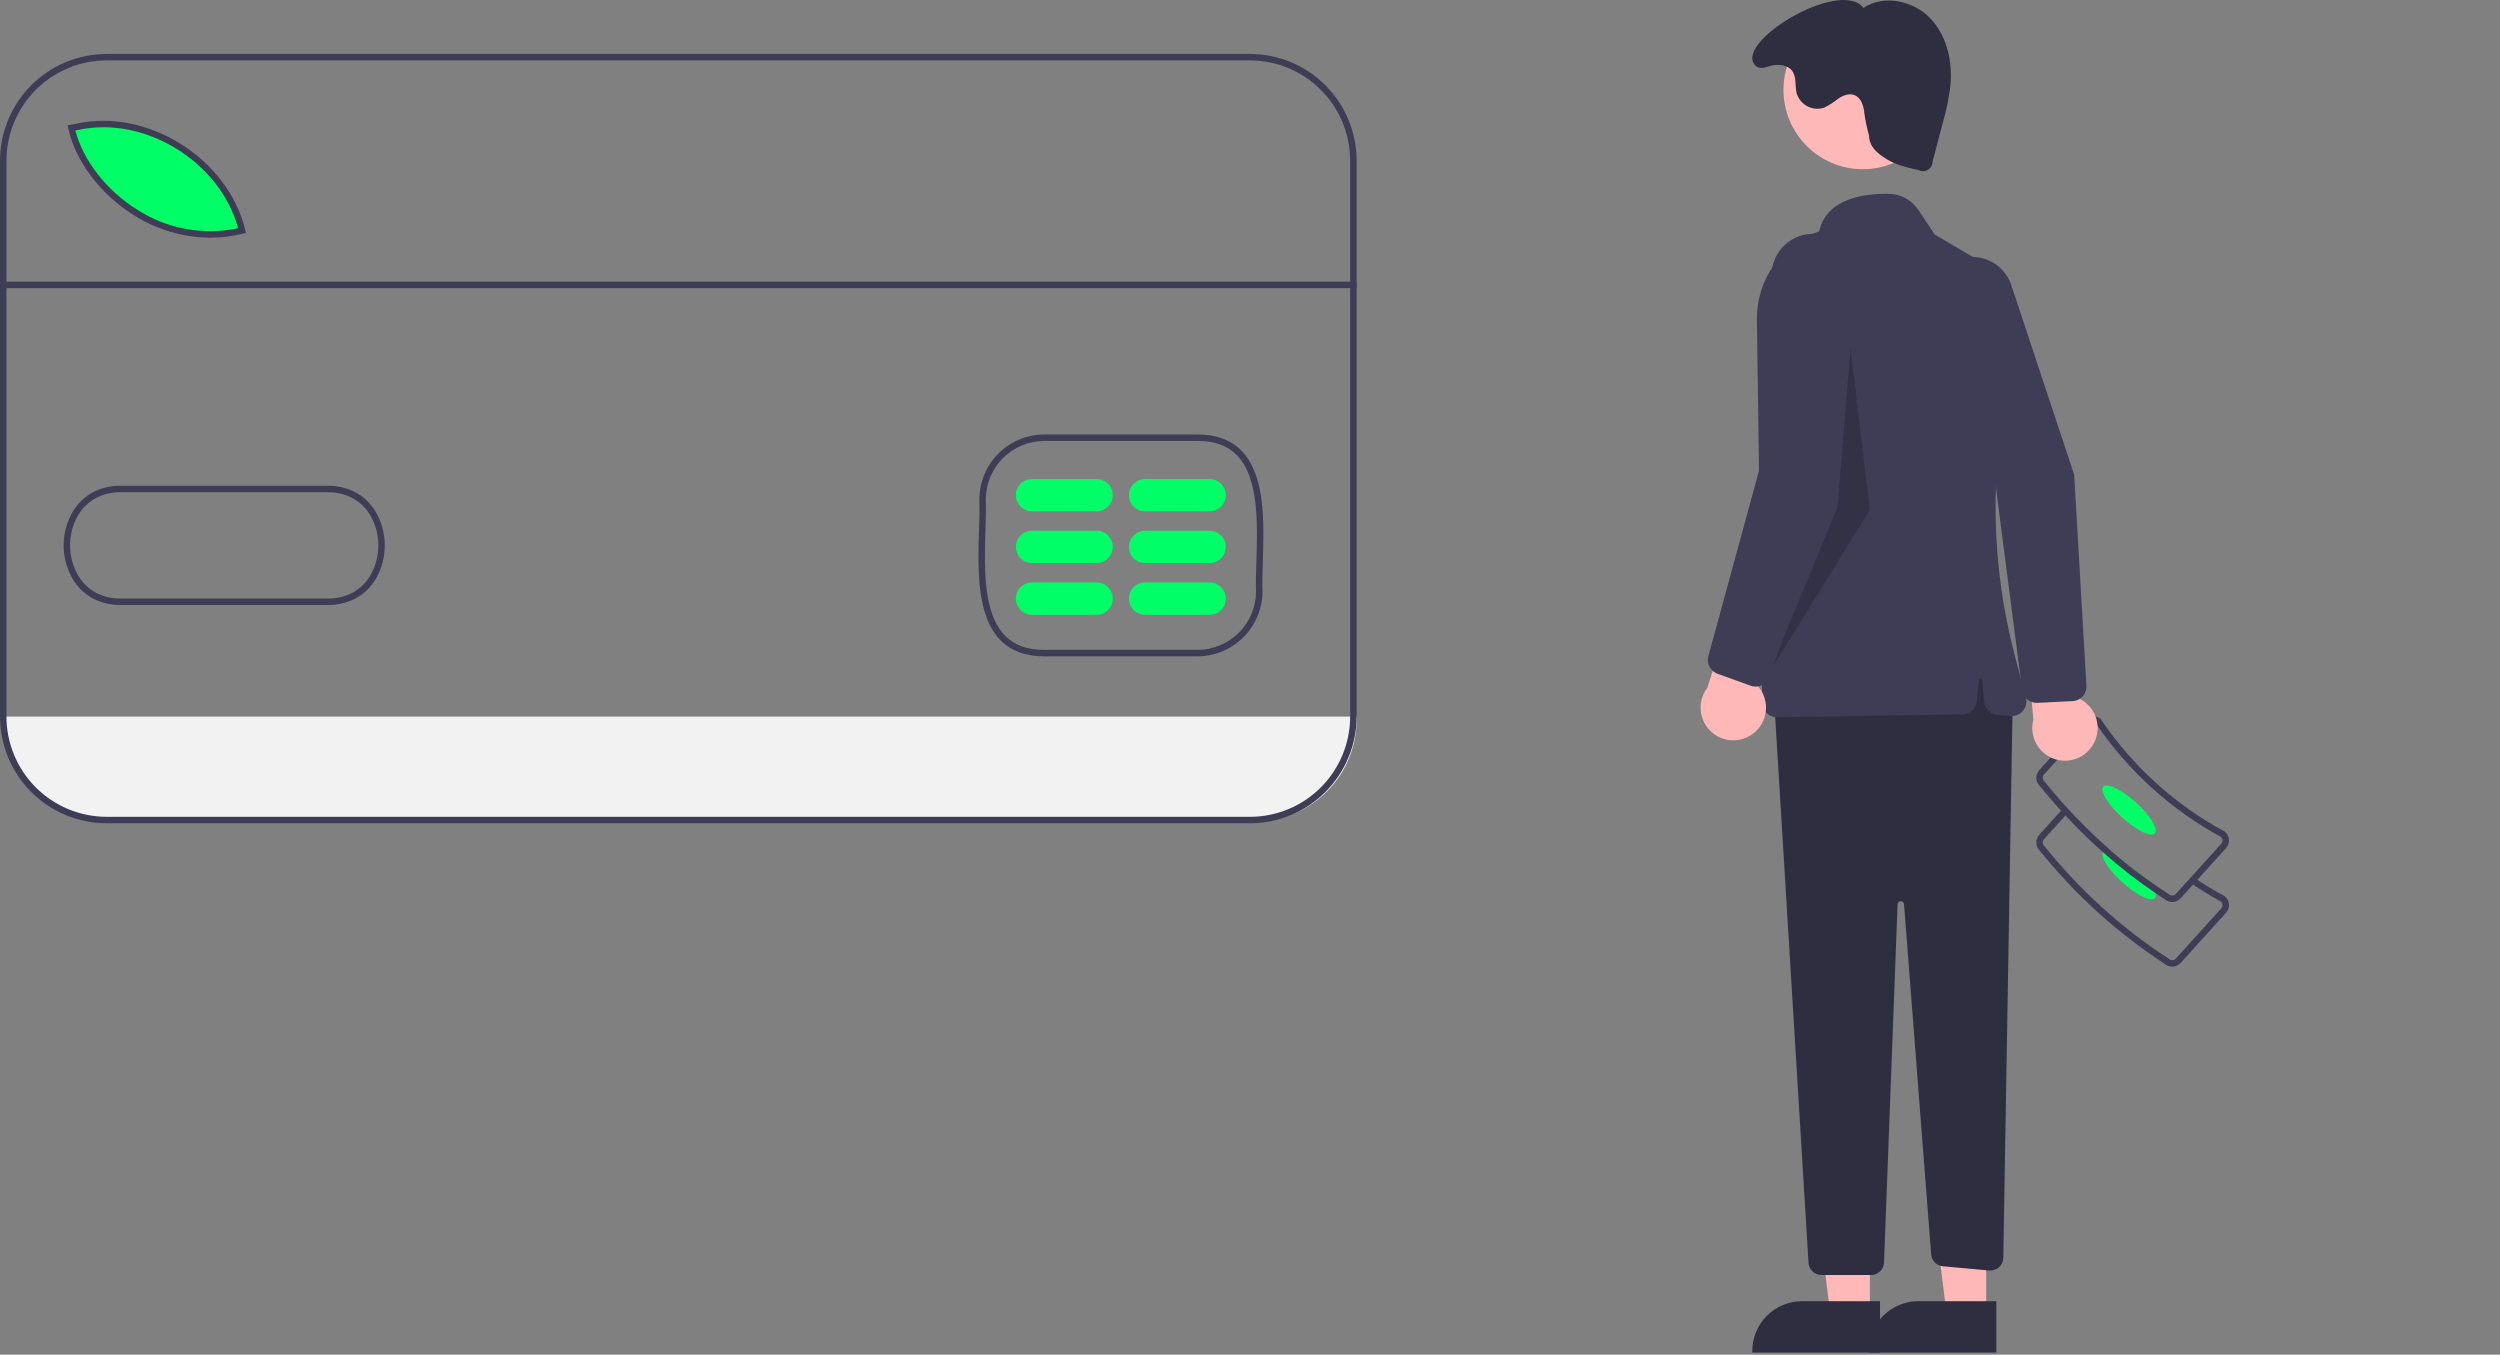 <svg width="430" height="233" viewBox="0 0 430 233" fill="none" xmlns="http://www.w3.org/2000/svg">
<rect x="0" y="0" width="430" height="233" fill="#808080" stroke="none"/>
<g clip-path="url(#clip0_1_32)">
<path d="M233.34 123.255V123.761C233.339 128.408 231.493 132.865 228.209 136.15C224.925 139.436 220.472 141.281 215.828 141.28H18.173C13.53 141.28 9.078 139.434 5.795 136.148C2.512 132.863 0.667 128.408 0.667 123.761V123.255H233.34Z" fill="#F2F2F2"/>
<path d="M42.007 39.859C27.723 43.39 14.9 32.393 12.662 22.191L13.656 22.013C25.695 19.349 39.134 27.962 42.007 39.859Z" fill="#00FF66"/>
<path d="M373.616 166.263C373.146 166.264 372.692 166.095 372.337 165.787C364.191 160.479 356.941 153.909 350.857 146.323C350.485 145.97 350.266 145.485 350.247 144.972C350.227 144.458 350.409 143.958 350.754 143.578L354.752 139.159L355.576 139.905L351.577 144.324C351.425 144.492 351.346 144.713 351.358 144.94C351.369 145.166 351.469 145.378 351.637 145.53L351.695 145.592C357.719 153.11 364.901 159.62 372.973 164.874L373.045 164.93C373.213 165.082 373.434 165.161 373.66 165.15C373.886 165.139 374.099 165.038 374.251 164.87L382.052 156.248C382.197 156.088 382.276 155.878 382.273 155.662C382.27 155.446 382.184 155.239 382.034 155.083C380.227 154.097 378.463 153.023 376.79 151.888L377.414 150.968C379.076 152.096 380.832 153.164 382.631 154.142L382.738 154.218C382.929 154.391 383.085 154.601 383.195 154.834C383.306 155.067 383.369 155.32 383.382 155.578C383.394 155.836 383.356 156.094 383.27 156.337C383.183 156.58 383.049 156.803 382.876 156.995L375.074 165.617C374.901 165.809 374.692 165.964 374.459 166.075C374.226 166.185 373.973 166.248 373.715 166.26C373.682 166.262 373.649 166.263 373.616 166.263Z" fill="#3F3D56"/>
<path d="M365.015 151.748C367.466 153.967 369.982 155.184 370.638 154.462C370.723 154.339 370.777 154.197 370.795 154.049C370.812 153.9 370.792 153.75 370.738 153.611C370.472 152.793 370.047 152.035 369.488 151.381C367.31 149.83 365.193 148.157 363.138 146.361C362.493 146.15 361.999 146.155 361.76 146.422C361.726 146.46 361.698 146.503 361.677 146.55C361.265 147.39 362.693 149.641 365.015 151.748Z" fill="#00FF66"/>
<path d="M350.248 133.874C350.269 134.38 350.489 134.858 350.86 135.203C354.151 139.273 357.769 143.068 361.677 146.55C364.536 149.103 367.564 151.462 370.738 153.611C371.266 153.972 371.799 154.322 372.338 154.667C372.691 154.977 373.146 155.147 373.616 155.145C373.649 155.145 373.682 155.14 373.716 155.14C373.974 155.128 374.227 155.065 374.461 154.954C374.695 154.843 374.904 154.687 375.077 154.495L382.877 145.877C383.227 145.49 383.409 144.98 383.383 144.459C383.357 143.937 383.125 143.448 382.738 143.097L382.633 143.02C374.117 138.416 366.838 131.823 361.415 123.8L361.332 123.699C360.945 123.349 360.435 123.168 359.914 123.194C359.393 123.22 358.904 123.452 358.554 123.838L350.754 132.456C350.58 132.647 350.447 132.871 350.36 133.114C350.273 133.358 350.235 133.616 350.248 133.874V133.874ZM351.359 133.818C351.354 133.707 351.37 133.596 351.407 133.491C351.444 133.386 351.502 133.289 351.576 133.207L359.376 124.583C359.452 124.5 359.543 124.432 359.646 124.384C359.748 124.337 359.858 124.31 359.971 124.305C360.175 124.293 360.377 124.356 360.537 124.483C366.04 132.606 373.412 139.287 382.032 143.965C382.182 144.12 382.268 144.326 382.272 144.541C382.276 144.757 382.199 144.966 382.055 145.127L374.249 153.75C374.175 153.834 374.084 153.902 373.983 153.95C373.882 153.997 373.772 154.024 373.66 154.028C373.434 154.039 373.213 153.961 373.043 153.811L372.971 153.755C371.793 152.999 370.632 152.208 369.488 151.381C367.31 149.83 365.193 148.157 363.138 146.361C358.986 142.737 355.157 138.76 351.693 134.474L351.637 134.413C351.471 134.259 351.371 134.045 351.359 133.818V133.818Z" fill="#3F3D56"/>
<path d="M370.637 143.344C371.29 142.623 369.832 140.237 367.381 138.016C364.93 135.795 362.414 134.579 361.761 135.3C361.108 136.022 362.566 138.407 365.017 140.628C367.468 142.85 369.985 144.066 370.637 143.344Z" fill="#00FF66"/>
<path d="M321.622 226.031L314.811 226.031L311.57 199.74L321.623 199.74L321.622 226.031Z" fill="#FFB8B8"/>
<path d="M323.359 232.638L301.397 232.638V232.36C301.397 231.236 301.618 230.124 302.048 229.086C302.477 228.048 303.107 227.105 303.901 226.311C304.695 225.516 305.637 224.886 306.674 224.456C307.711 224.027 308.823 223.805 309.945 223.805H309.946L323.359 223.806L323.359 232.638Z" fill="#2F2E41"/>
<path d="M341.622 226.031L334.812 226.031L331.571 199.74L341.624 199.74L341.622 226.031Z" fill="#FFB8B8"/>
<path d="M343.36 232.638L321.398 232.638V232.36C321.398 231.236 321.619 230.124 322.048 229.086C322.478 228.048 323.108 227.105 323.901 226.311C324.695 225.516 325.637 224.886 326.675 224.456C327.712 224.027 328.823 223.805 329.946 223.805H329.946L343.36 223.806L343.36 232.638Z" fill="#2F2E41"/>
<path d="M346.194 119.78L344.567 216.35C344.562 216.655 344.494 216.957 344.367 217.235C344.24 217.513 344.057 217.762 343.83 217.967C343.603 218.171 343.335 218.326 343.045 218.423C342.755 218.519 342.448 218.555 342.144 218.527L334.174 217.802C333.651 217.754 333.162 217.523 332.793 217.149C332.424 216.775 332.2 216.283 332.159 215.759L327.493 155.522C327.482 155.38 327.418 155.248 327.313 155.153C327.208 155.058 327.07 155.006 326.928 155.009C326.787 155.012 326.651 155.069 326.55 155.168C326.449 155.267 326.389 155.402 326.384 155.544L324.052 217.16C324.03 217.735 323.787 218.279 323.373 218.678C322.958 219.077 322.406 219.3 321.831 219.3H313.283C312.717 219.3 312.173 219.084 311.761 218.695C311.348 218.307 311.1 217.777 311.065 217.211L305.081 119.224L340.638 110.329L346.194 119.78Z" fill="#2F2E41"/>
<path d="M320.403 29.103C327.94 29.103 334.049 22.989 334.049 15.448C334.049 7.906 327.94 1.792 320.403 1.792C312.867 1.792 306.758 7.906 306.758 15.448C306.758 22.989 312.867 29.103 320.403 29.103Z" fill="#FFB8B8"/>
<path d="M303.864 122.653C303.628 122.424 303.439 122.151 303.309 121.849C303.179 121.547 303.11 121.222 303.106 120.893L302.185 55.042C302.13 51.693 303.137 48.411 305.062 45.67C306.987 42.929 309.73 40.869 312.898 39.786C314.176 33.982 320.98 33.255 324.947 33.342C325.937 33.363 326.907 33.623 327.775 34.099C328.644 34.576 329.384 35.255 329.934 36.078L332.778 40.347L339.045 44.023C341.945 45.717 344.233 48.289 345.578 51.368C346.923 54.448 347.256 57.875 346.528 61.156L345.564 65.548C342.166 81.093 342.489 97.221 346.507 112.617L348.448 120.025C348.55 120.41 348.557 120.815 348.47 121.204C348.383 121.593 348.205 121.956 347.949 122.262C347.694 122.569 347.369 122.809 347.002 122.964C346.635 123.119 346.236 123.184 345.838 123.154L343.583 122.98C342.998 122.935 342.447 122.686 342.027 122.276C341.607 121.865 341.345 121.319 341.288 120.735L340.914 117C340.908 116.932 340.875 116.868 340.824 116.822C340.773 116.776 340.707 116.75 340.638 116.75C340.569 116.75 340.503 116.776 340.452 116.822C340.4 116.868 340.368 116.932 340.362 117L340 120.616C339.939 121.227 339.656 121.794 339.204 122.209C338.753 122.624 338.164 122.859 337.551 122.869L305.644 123.36C305.631 123.36 305.618 123.36 305.604 123.36C304.954 123.362 304.329 123.108 303.864 122.653Z" fill="#3F3D56"/>
<path d="M321.471 23.319C321.527 25.249 322.866 26.366 324.51 27.377C326.154 28.388 328.076 28.826 329.959 29.249C330.212 29.384 330.495 29.451 330.781 29.444C331.068 29.437 331.347 29.356 331.593 29.209C331.839 29.062 332.043 28.855 332.186 28.606C332.328 28.358 332.404 28.077 332.406 27.79L334.133 21.217C334.744 19.117 335.189 16.972 335.463 14.802C335.879 10.627 334.89 6.136 331.978 3.118C329.066 0.099 324.016 -0.973 320.527 1.353C316.386 -3.94 297.458 7.754 302.127 11.434C302.958 12.089 304.227 11.26 305.282 11.18C306.336 11.1 307.518 11.285 308.187 12.104C309.062 13.174 308.681 14.768 309.042 16.102C309.191 16.572 309.432 17.007 309.75 17.383C310.068 17.759 310.457 18.069 310.895 18.293C311.334 18.518 311.812 18.654 312.303 18.693C312.793 18.732 313.287 18.673 313.755 18.52C314.627 18.09 315.447 17.562 316.2 16.947C317.008 16.408 318.03 16.01 318.941 16.35C320.141 16.798 320.567 18.268 320.675 19.545C320.858 20.819 321.124 22.079 321.471 23.319Z" fill="#2F2E41"/>
<path opacity="0.2" d="M318.284 59.916L316.062 87.159L304.395 115.514L321.617 87.715L318.284 59.916Z" fill="black"/>
<path d="M301.667 126.073C302.304 125.561 302.821 124.916 303.181 124.183C303.542 123.449 303.738 122.646 303.754 121.829C303.771 121.011 303.609 120.201 303.279 119.453C302.948 118.705 302.458 118.039 301.843 117.502L309.276 99.079L299.163 101.123L293.655 118.304C292.821 119.398 292.418 120.761 292.52 122.133C292.623 123.505 293.225 124.792 294.213 125.749C295.2 126.707 296.505 127.269 297.878 127.328C299.252 127.388 300.6 126.941 301.667 126.073V126.073Z" fill="#FFB8B8"/>
<path d="M301.125 117.948L295.401 115.883C294.811 115.667 294.324 115.238 294.034 114.681C293.745 114.123 293.675 113.477 293.837 112.87L303.28 78.278L304.72 47.014C304.763 46.07 304.994 45.145 305.398 44.291C305.802 43.437 306.372 42.672 307.074 42.041C307.776 41.409 308.596 40.924 309.488 40.613C310.379 40.301 311.323 40.17 312.265 40.228C313.207 40.285 314.129 40.529 314.976 40.946C315.823 41.362 316.579 41.943 317.2 42.655C317.821 43.367 318.294 44.195 318.592 45.091C318.89 45.988 319.007 46.934 318.936 47.876L316.365 82.109L304.332 116.423C304.15 116.942 303.802 117.386 303.343 117.687C302.883 117.988 302.338 118.13 301.79 118.091C301.563 118.074 301.339 118.025 301.125 117.948V117.948Z" fill="#3F3D56"/>
<path d="M360.119 127.88C360.51 127.162 360.738 126.367 360.789 125.551C360.839 124.736 360.711 123.919 360.411 123.158C360.112 122.398 359.65 121.712 359.058 121.149C358.465 120.587 357.757 120.161 356.982 119.902L356.748 100.036L348.203 105.821L349.735 123.8C349.387 125.131 349.539 126.544 350.162 127.77C350.785 128.997 351.836 129.952 353.116 130.455C354.396 130.958 355.816 130.974 357.106 130.499C358.397 130.024 359.469 129.092 360.119 127.88L360.119 127.88Z" fill="#FFB8B8"/>
<path d="M356.491 120.591L350.414 120.893C349.787 120.921 349.172 120.713 348.69 120.31C348.208 119.907 347.894 119.338 347.811 118.715L343.207 83.152L332.499 53.747C332.175 52.859 332.032 51.916 332.076 50.973C332.12 50.029 332.351 49.104 332.756 48.251C333.161 47.397 333.731 46.633 334.434 46.002C335.136 45.371 335.957 44.886 336.849 44.576C337.74 44.265 338.684 44.135 339.627 44.193C340.569 44.251 341.49 44.496 342.337 44.913C343.184 45.331 343.939 45.912 344.559 46.624C345.179 47.337 345.652 48.165 345.949 49.062L356.756 81.644L358.864 117.947C358.895 118.496 358.745 119.04 358.437 119.495C358.129 119.95 357.68 120.292 357.16 120.466C356.943 120.538 356.719 120.58 356.491 120.591V120.591Z" fill="#3F3D56"/>
<path d="M179.571 112.887C176.38 112.887 173.842 111.937 172.028 110.064C167.927 105.83 168.184 97.669 168.39 91.112C168.45 89.204 168.507 87.402 168.449 85.893L168.449 85.87C168.464 82.921 169.64 80.097 171.724 78.011C173.807 75.925 176.628 74.746 179.575 74.73H206.029C209.216 74.73 211.751 75.678 213.564 77.549C217.665 81.779 217.411 89.938 217.207 96.494C217.148 98.406 217.091 100.211 217.15 101.723C217.139 104.677 215.964 107.507 213.879 109.597C211.795 111.688 208.969 112.87 206.018 112.887H179.571ZM169.56 85.862C169.618 87.408 169.561 89.224 169.5 91.147C169.301 97.494 169.052 105.394 172.825 109.29C174.445 110.962 176.652 111.775 179.57 111.775H206.016C208.671 111.761 211.212 110.699 213.089 108.821C214.965 106.943 216.025 104.399 216.039 101.743C215.979 100.215 216.036 98.391 216.097 96.459C216.294 90.113 216.54 82.215 212.767 78.323C211.148 76.653 208.944 75.842 206.029 75.842H179.577C176.926 75.857 174.387 76.917 172.512 78.793C170.637 80.669 169.576 83.209 169.56 85.862V85.862Z" fill="#3F3D56"/>
<path d="M36.162 40.883C31.523 40.854 26.986 39.524 23.065 37.044C17.321 33.472 12.984 27.751 11.747 22.115L11.623 21.55L13.175 21.273C25.394 18.574 39.214 27.27 42.174 39.529L42.304 40.066L41.768 40.199C39.934 40.653 38.051 40.883 36.162 40.883ZM12.966 22.44C14.3 27.61 18.346 32.8 23.652 36.099C28.782 39.385 34.998 40.516 40.955 39.248C37.858 27.827 24.887 19.813 13.404 22.361L12.966 22.44Z" fill="#3F3D56"/>
<path d="M20.749 104.065C17.114 104.065 14.161 102.437 12.428 99.468C11.456 97.74 10.945 95.791 10.944 93.809C10.944 91.826 11.453 89.877 12.424 88.149C14.185 85.129 17.209 83.491 20.943 83.548H56.191C59.912 83.5 62.938 85.131 64.7 88.155C65.671 89.883 66.181 91.831 66.181 93.814C66.18 95.796 65.67 97.744 64.699 99.472C62.937 102.488 59.912 104.1 56.182 104.063H20.934C20.872 104.064 20.811 104.064 20.749 104.065ZM20.77 84.658C17.528 84.658 14.91 86.093 13.384 88.71C12.509 90.266 12.05 92.022 12.051 93.808C12.051 95.594 12.511 97.35 13.387 98.906C14.939 101.565 17.611 103.003 20.926 102.951H56.191C59.509 103.004 62.189 101.566 63.74 98.911C64.615 97.354 65.074 95.599 65.074 93.813C65.074 92.027 64.615 90.272 63.74 88.715C62.189 86.053 59.508 84.62 56.198 84.66H20.931C20.878 84.659 20.823 84.658 20.77 84.658H20.77Z" fill="#3F3D56"/>
<path d="M188.616 87.951H177.505C176.768 87.951 176.061 87.658 175.54 87.137C175.02 86.616 174.727 85.909 174.727 85.171C174.727 84.434 175.02 83.727 175.54 83.206C176.061 82.684 176.768 82.391 177.505 82.391H188.616C189.353 82.391 190.059 82.684 190.58 83.206C191.101 83.727 191.394 84.434 191.394 85.171C191.394 85.909 191.101 86.616 190.58 87.137C190.059 87.658 189.353 87.951 188.616 87.951Z" fill="#00FF66"/>
<path d="M188.616 96.847H177.505C176.768 96.847 176.061 96.554 175.54 96.032C175.02 95.511 174.727 94.804 174.727 94.067C174.727 93.33 175.02 92.623 175.54 92.101C176.061 91.58 176.768 91.287 177.505 91.287H188.616C189.353 91.287 190.059 91.58 190.58 92.101C191.101 92.623 191.394 93.33 191.394 94.067C191.394 94.804 191.101 95.511 190.58 96.032C190.059 96.554 189.353 96.847 188.616 96.847Z" fill="#00FF66"/>
<path d="M188.616 105.742H177.505C176.768 105.742 176.061 105.449 175.54 104.928C175.02 104.407 174.727 103.7 174.727 102.962C174.727 102.225 175.02 101.518 175.54 100.997C176.061 100.475 176.768 100.183 177.505 100.183H188.616C189.353 100.183 190.059 100.475 190.58 100.997C191.101 101.518 191.394 102.225 191.394 102.962C191.394 103.7 191.101 104.407 190.58 104.928C190.059 105.449 189.353 105.742 188.616 105.742Z" fill="#00FF66"/>
<path d="M208.061 87.951H196.95C196.213 87.951 195.506 87.658 194.985 87.137C194.464 86.616 194.172 85.909 194.172 85.171C194.172 84.434 194.464 83.727 194.985 83.206C195.506 82.684 196.213 82.391 196.95 82.391H208.061C208.798 82.391 209.504 82.684 210.025 83.206C210.546 83.727 210.839 84.434 210.839 85.171C210.839 85.909 210.546 86.616 210.025 87.137C209.504 87.658 208.798 87.951 208.061 87.951Z" fill="#00FF66"/>
<path d="M208.061 96.847H196.95C196.213 96.847 195.506 96.554 194.985 96.032C194.464 95.511 194.172 94.804 194.172 94.067C194.172 93.33 194.464 92.623 194.985 92.101C195.506 91.58 196.213 91.287 196.95 91.287H208.061C208.798 91.287 209.504 91.58 210.025 92.101C210.546 92.623 210.839 93.33 210.839 94.067C210.839 94.804 210.546 95.511 210.025 96.032C209.504 96.554 208.798 96.847 208.061 96.847Z" fill="#00FF66"/>
<path d="M208.061 105.742H196.95C196.213 105.742 195.506 105.449 194.985 104.928C194.464 104.407 194.172 103.7 194.172 102.962C194.172 102.225 194.464 101.518 194.985 100.997C195.506 100.475 196.213 100.183 196.95 100.183H208.061C208.798 100.183 209.504 100.475 210.025 100.997C210.546 101.518 210.839 102.225 210.839 102.962C210.839 103.7 210.546 104.407 210.025 104.928C209.504 105.449 208.798 105.742 208.061 105.742Z" fill="#00FF66"/>
<path d="M233.34 48.444H0.667V49.556H233.34V48.444Z" fill="#3F3D56"/>
<path d="M215.006 141.603H18.334C13.473 141.597 8.813 139.662 5.376 136.223C1.939 132.783 0.005 128.12 0 123.255V27.628C0.005 22.764 1.939 18.1 5.376 14.661C8.813 11.221 13.473 9.286 18.334 9.281H215.006C219.866 9.286 224.527 11.221 227.964 14.661C231.401 18.1 233.334 22.764 233.34 27.628V123.255C233.334 128.12 231.401 132.783 227.964 136.223C224.527 139.662 219.866 141.597 215.006 141.603V141.603ZM18.334 10.393C13.768 10.398 9.39 12.216 6.161 15.447C2.933 18.678 1.116 23.058 1.111 27.628V123.255C1.116 127.825 2.933 132.206 6.161 135.437C9.39 138.668 13.768 140.485 18.334 140.491H215.006C219.572 140.485 223.95 138.668 227.178 135.437C230.407 132.206 232.223 127.825 232.228 123.255V27.628C232.223 23.058 230.407 18.678 227.178 15.447C223.95 12.215 219.572 10.398 215.006 10.393H18.334Z" fill="#3F3D56"/>
</g>
<defs>
<clipPath id="clip0_1_32">
<rect width="430" height="233" fill="white"/>
</clipPath>
</defs>
</svg>
